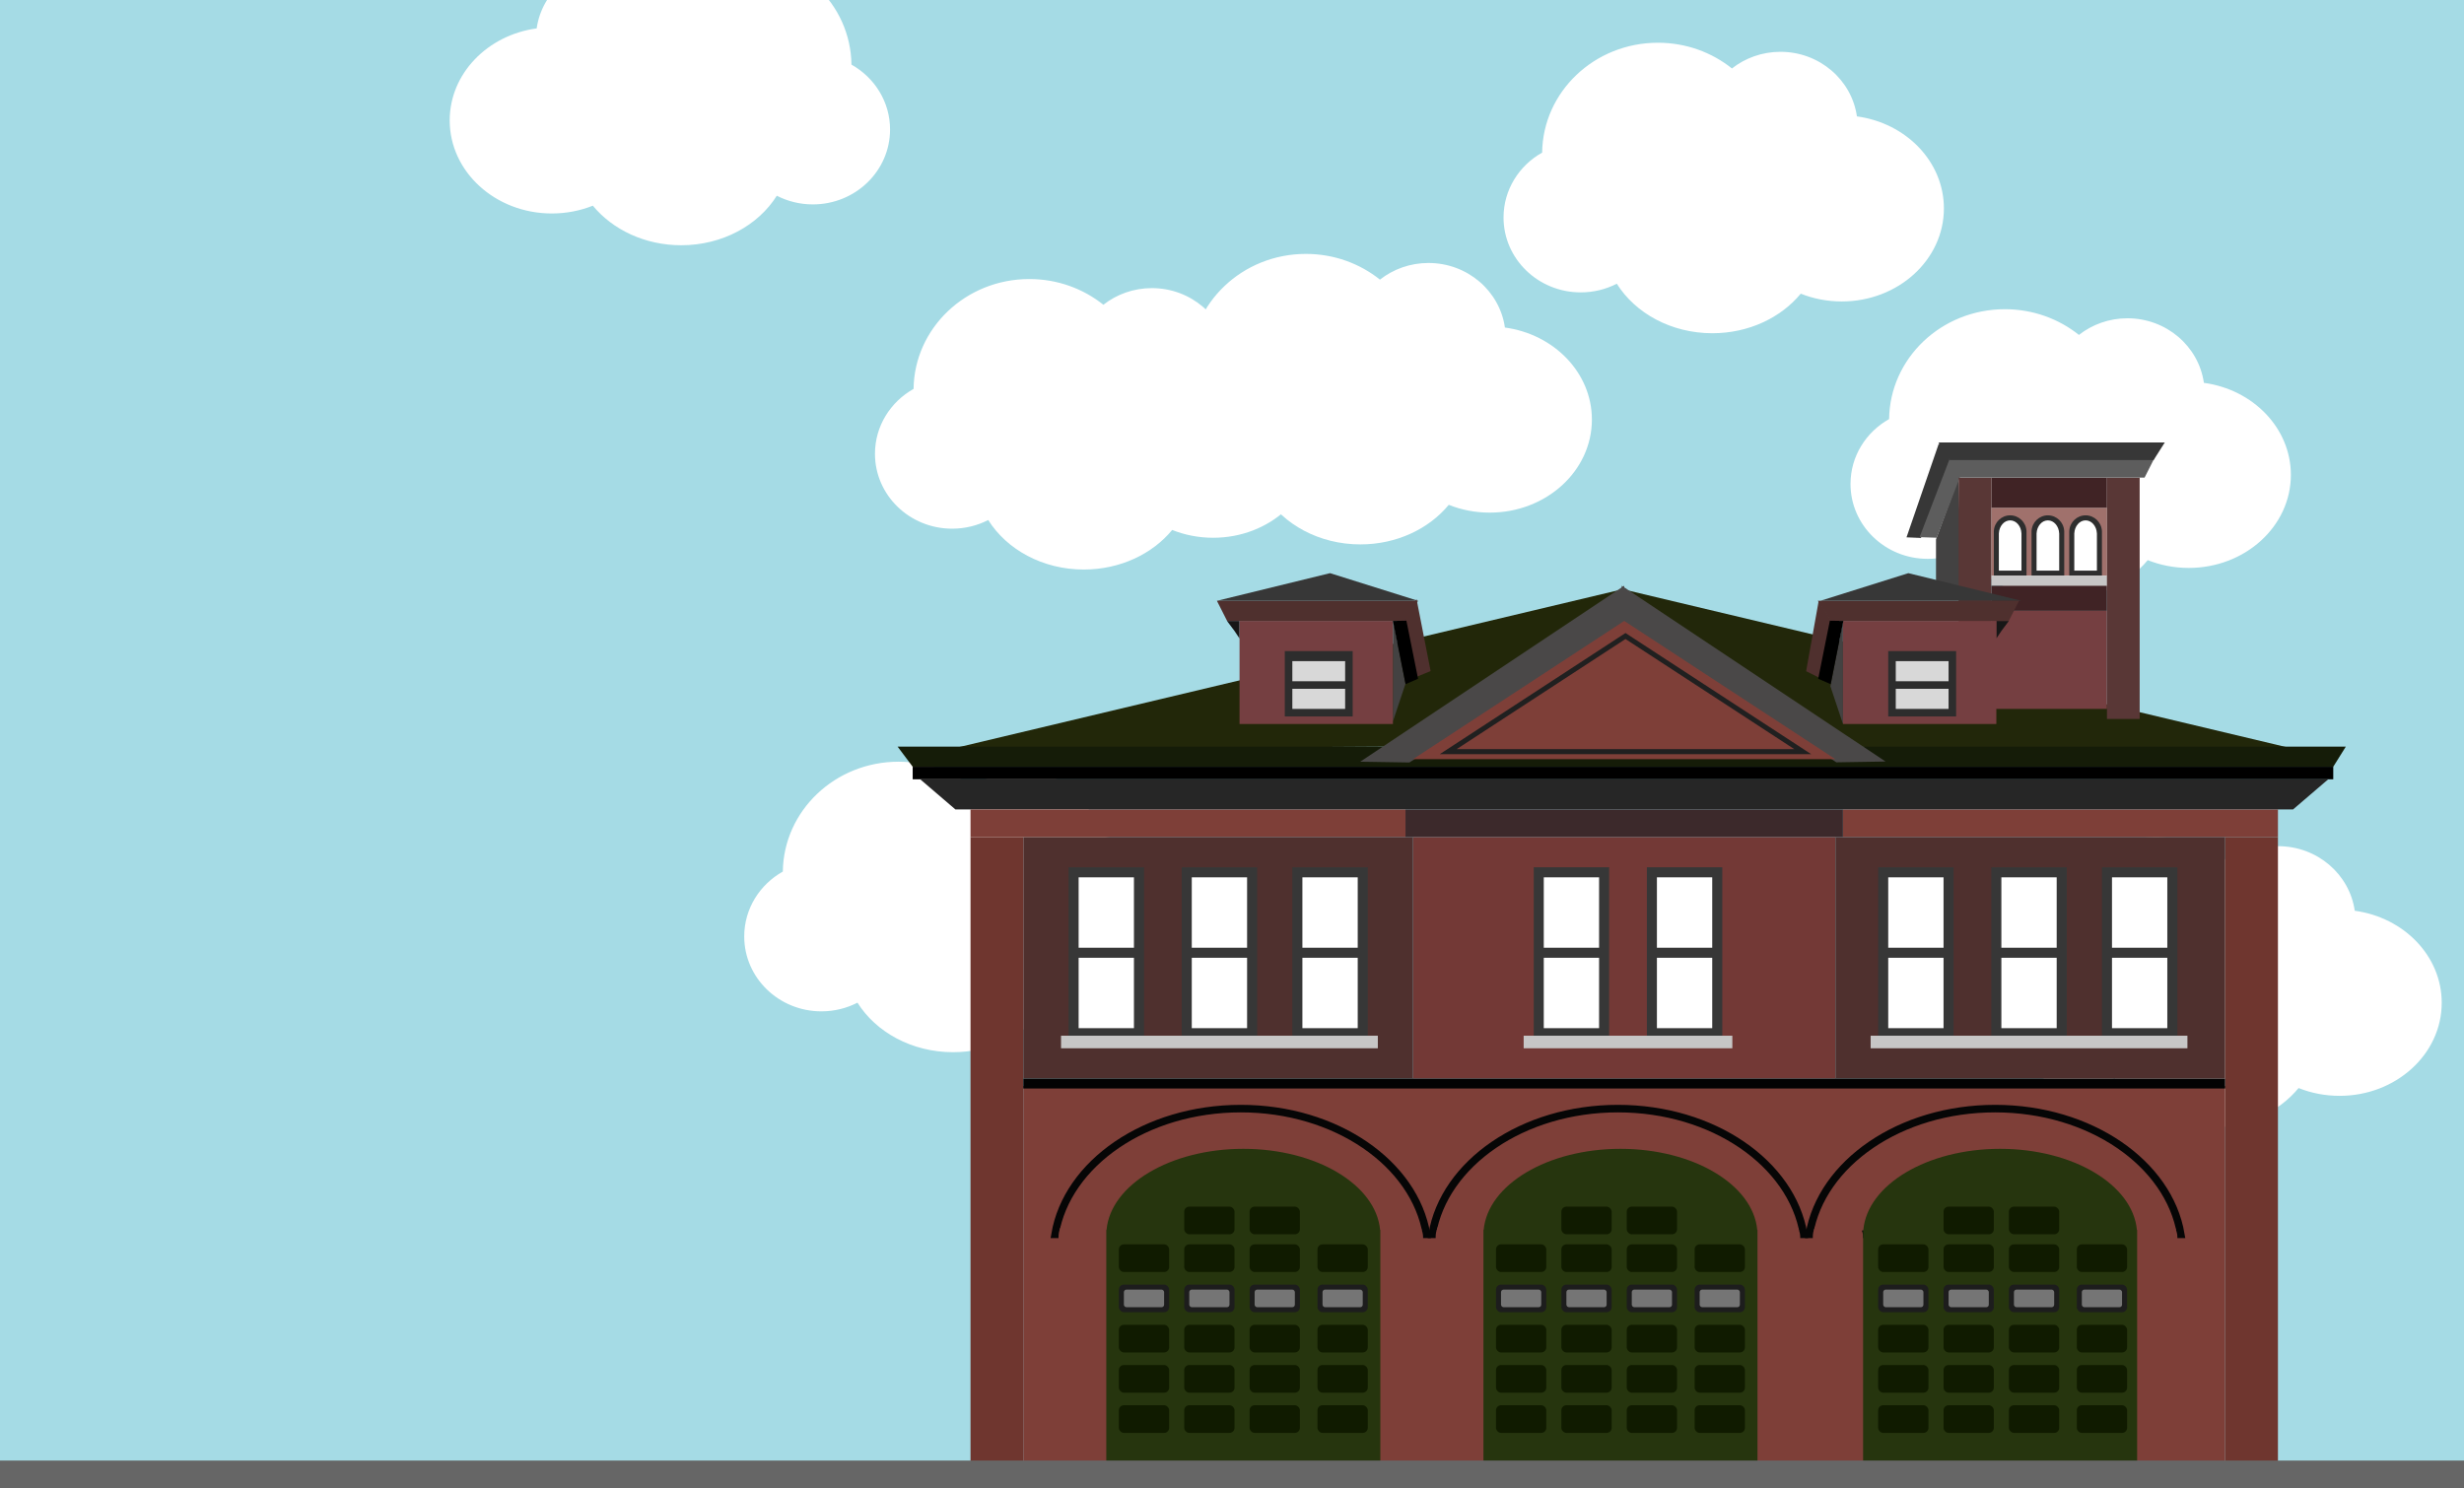 <?xml version="1.0" encoding="UTF-8" standalone="no"?>
<svg width="980px" height="592px" viewBox="0 0 980 592" version="1.1" xmlns="http://www.w3.org/2000/svg" xmlns:xlink="http://www.w3.org/1999/xlink" xmlns:sketch="http://www.bohemiancoding.com/sketch/ns">
    <!-- Generator: Sketch 3.3.3 (12072) - http://www.bohemiancoding.com/sketch -->
    <title>Group</title>
    <desc>Created with Sketch.</desc>
    <defs></defs>
    <g id="firestation" stroke="none" stroke-width="1" fill="none" fill-rule="evenodd" sketch:type="MSPage">
        <g id="firehouse" sketch:type="MSArtboardGroup">
            <g id="Group" sketch:type="MSLayerGroup" transform="translate(-4, -18)">
                <rect id="Rectangle-172" fill="#A5DBE5" sketch:type="MSShapeGroup" x="4" y="18" width="980" height="592"></rect>
                <g id="moln2-copy-6" transform="translate(740, 141)" fill="#FFFFFF" sketch:type="MSShapeGroup">
                    <path d="M140.547,29.294 C138.484,14.785 125.657,3.611 110.141,3.611 C102.83,3.611 96.116,6.092 90.844,10.234 C82.861,3.844 72.593,0 61.39,0 C36.146,0 15.646,19.52 15.351,43.707 C6.174,48.858 0,58.487 0,69.515 C0,85.969 13.743,99.308 30.695,99.308 C35.878,99.308 40.762,98.061 45.044,95.859 L45.044,95.859 C52.408,107.599 66.671,115.558 83.057,115.558 C97.527,115.558 110.341,109.352 118.211,99.817 C123.202,101.812 128.717,102.919 134.517,102.919 C156.954,102.919 175.142,86.347 175.142,65.904 C175.142,47.328 160.124,31.949 140.547,29.294 Z" id="Oval-43"></path>
                </g>
                <g id="moln2-copy-8" transform="translate(800, 351)" fill="#FFFFFF" sketch:type="MSShapeGroup">
                    <path d="M140.547,29.294 C138.484,14.785 125.657,3.611 110.141,3.611 C102.83,3.611 96.116,6.092 90.844,10.234 C82.861,3.844 72.593,0 61.39,0 C36.146,0 15.646,19.52 15.351,43.707 C6.174,48.858 0,58.487 0,69.515 C0,85.969 13.743,99.308 30.695,99.308 C35.878,99.308 40.762,98.061 45.044,95.859 L45.044,95.859 C52.408,107.599 66.671,115.558 83.057,115.558 C97.527,115.558 110.341,109.352 118.211,99.817 C123.202,101.812 128.717,102.919 134.517,102.919 C156.954,102.919 175.142,86.347 175.142,65.904 C175.142,47.328 160.124,31.949 140.547,29.294 Z" id="Oval-43"></path>
                </g>
                <g id="moln2-copy-7" transform="translate(300, 321)" fill="#FFFFFF" sketch:type="MSShapeGroup">
                    <path d="M140.547,29.294 C138.484,14.785 125.657,3.611 110.141,3.611 C102.83,3.611 96.116,6.092 90.844,10.234 C82.861,3.844 72.593,0 61.39,0 C36.146,0 15.646,19.52 15.351,43.707 C6.174,48.858 0,58.487 0,69.515 C0,85.969 13.743,99.308 30.695,99.308 C35.878,99.308 40.762,98.061 45.044,95.859 L45.044,95.859 C52.408,107.599 66.671,115.558 83.057,115.558 C97.527,115.558 110.341,109.352 118.211,99.817 C123.202,101.812 128.717,102.919 134.517,102.919 C156.954,102.919 175.142,86.347 175.142,65.904 C175.142,47.328 160.124,31.949 140.547,29.294 Z" id="Oval-43"></path>
                </g>
                <polygon id="Triangle-2-Copy" fill="#22270A" sketch:type="MSShapeGroup" transform="translate(778.74, 293.543) scale(-1, 1) rotate(157) translate(-778.74, -293.543) " points="755.413 260.205 915.052 326.881 642.429 280.686 "></polygon>
                <polygon id="Triangle-2" fill="#222709" sketch:type="MSShapeGroup" transform="translate(520.501, 293.427) rotate(157) translate(-520.501, -293.427) " points="497.175 260.089 656.813 326.765 384.19 280.57 "></polygon>
                <rect id="Rectangle-47" opacity="0.736" fill="#7E3F38" sketch:type="MSShapeGroup" x="796" y="220" width="46" height="27"></rect>
                <rect id="Rectangle-5" fill="#7E3F38" sketch:type="MSShapeGroup" x="411" y="450" width="478" height="150"></rect>
                <path d="M721.372,509 C716.61,480.787 685.352,459 647.5,459 C609.648,459 578.39,480.787 573.628,509 L721.372,509 Z" id="Oval-7" stroke="#060606" stroke-width="3" sketch:type="MSShapeGroup"></path>
                <path d="M871.372,509 C866.61,480.787 835.352,459 797.5,459 C759.648,459 728.39,480.787 723.628,509 L871.372,509 Z" id="Oval-7-Copy" stroke="#060606" stroke-width="3" sketch:type="MSShapeGroup"></path>
                <path d="M571.372,509 C566.61,480.787 535.352,459 497.5,459 C459.648,459 428.39,480.787 423.628,509 L571.372,509 Z" id="Oval-7-Copy-2" stroke="#060606" stroke-width="3" sketch:type="MSShapeGroup"></path>
                <path d="M827.011,229.194 L827,229.194 L827,247 L840,247 L840,229.194 L839.989,229.194 C839.791,225.739 836.961,223 833.5,223 C830.039,223 827.209,225.739 827.011,229.194 Z" id="Rectangle-48" fill="#2E2E2E" sketch:type="MSShapeGroup"></path>
                <path d="M829.008,230.161 L829,230.161 L829,245 L838,245 L838,230.161 L837.992,230.161 C837.855,227.283 835.896,225 833.5,225 C831.104,225 829.145,227.283 829.008,230.161 Z" id="Rectangle-48-Copy-6" fill="#FFFFFF" sketch:type="MSShapeGroup"></path>
                <path d="M812.011,229.194 L812,229.194 L812,247 L825,247 L825,229.194 L824.989,229.194 C824.791,225.739 821.961,223 818.5,223 C815.039,223 812.209,225.739 812.011,229.194 Z" id="Rectangle-48-Copy" fill="#2E2E2E" sketch:type="MSShapeGroup"></path>
                <path d="M797.011,229.194 L797,229.194 L797,247 L810,247 L810,229.194 L809.989,229.194 C809.791,225.739 806.961,223 803.5,223 C800.039,223 797.209,225.739 797.011,229.194 Z" id="Rectangle-48-Copy-2" fill="#2E2E2E" sketch:type="MSShapeGroup"></path>
                <path d="M814.008,230.161 L814,230.161 L814,245 L823,245 L823,230.161 L822.992,230.161 C822.855,227.283 820.896,225 818.5,225 C816.104,225 814.145,227.283 814.008,230.161 Z" id="Rectangle-48-Copy-7" fill="#FFFFFF" sketch:type="MSShapeGroup"></path>
                <path d="M799.008,230.161 L799,230.161 L799,245 L808,245 L808,230.161 L807.992,230.161 C807.855,227.283 805.896,225 803.5,225 C801.104,225 799.145,227.283 799.008,230.161 Z" id="Rectangle-48-Copy-8" fill="#FFFFFF" sketch:type="MSShapeGroup"></path>
                <rect id="Rectangle-46" fill="#402325" sketch:type="MSShapeGroup" x="796" y="208" width="46" height="12"></rect>
                <rect id="Rectangle-44" fill="#C7C6C6" sketch:type="MSShapeGroup" x="796" y="247" width="47" height="4"></rect>
                <rect id="Rectangle-45" fill="#402325" sketch:type="MSShapeGroup" x="796" y="251" width="46" height="10"></rect>
                <rect id="Rectangle-43" fill="#753F41" sketch:type="MSShapeGroup" x="796" y="261" width="46" height="39"></rect>
                <path d="M774,232.558 L783,208 L784,252 L774,249.953 L774,232.558 Z" id="Rectangle-42" fill="#434242" sketch:type="MSShapeGroup"></path>
                <path d="M768.465,194.741 L776.465,194.741 L773.963,232.497 L768.465,234.125 L768.465,194.741 Z" id="Rectangle-40" fill="#373737" sketch:type="MSShapeGroup" transform="translate(772.465, 214.433) rotate(19) translate(-772.465, -214.433) "></path>
                <path d="M773.413,199.623 L779.833,199.623 L779.833,231.751 L773.413,233.977 L773.413,199.623 Z" id="Rectangle-40-Copy" fill="#5D5D5D" sketch:type="MSShapeGroup" transform="translate(776.623, 216.8) rotate(21) translate(-776.623, -216.8) "></path>
                <rect id="Rectangle-36" fill="#593736" sketch:type="MSShapeGroup" x="783" y="208" width="13" height="75"></rect>
                <rect id="Rectangle-36-Copy" fill="#593736" sketch:type="MSShapeGroup" x="842" y="208" width="13" height="96"></rect>
                <path d="M779,200 L861,200 L856.951,208 L783.049,208 L779,200 Z" id="Rectangle-38" fill="#5D5D5D" sketch:type="MSShapeGroup"></path>
                <path d="M775,194 L865,194 L860.556,201 L779.444,201 L775,194 Z" id="Rectangle-38-Copy" fill="#373737" sketch:type="MSShapeGroup"></path>
                <path d="M763,246 L808,257 L728,257 L763,246 Z" id="Rectangle-34" fill="#373737" sketch:type="MSShapeGroup"></path>
                <path d="M523,246 L568,257 L488,257 L523,246 Z" id="Rectangle-34-Copy" fill="#373737" sketch:type="MSShapeGroup" transform="translate(528, 251.5) scale(-1, 1) translate(-528, -251.5) "></path>
                <path d="M561.402,264.116 L569.34,256.621 L571.402,285.659 L562.997,287.956 L561.402,264.116 Z" id="Rectangle-28" fill="#4F302E" sketch:type="MSShapeGroup" transform="translate(566.402, 272.288) rotate(-7) translate(-566.402, -272.288) "></path>
                <path d="M723.913,264.486 L729.884,257.155 L731.434,285.556 L725.113,287.802 L723.913,264.486 Z" id="Rectangle-28-Copy" fill="#4F302E" sketch:type="MSShapeGroup" transform="translate(727.674, 272.479) scale(-1, 1) rotate(-7) translate(-727.674, -272.479) "></path>
                <path d="M492,265 L497,265 L497,272 L495,269 L492,265 Z" id="Rectangle-27" fill="#171717" sketch:type="MSShapeGroup"></path>
                <path d="M798,265 L803,265 L803,272 L801,269 L798,265 Z" id="Rectangle-27-Copy" fill="#171717" sketch:type="MSShapeGroup" transform="translate(800.5, 268.5) scale(-1, 1) translate(-800.5, -268.5) "></path>
                <path d="M558,264 L563,290 L558,305 L558,264 Z" id="Rectangle-18" fill="#434242" sketch:type="MSShapeGroup"></path>
                <path d="M732,265 L737,291 L732,306 L732,265 Z" id="Rectangle-18-Copy" fill="#434242" sketch:type="MSShapeGroup" transform="translate(734.5, 285.5) scale(-1, 1) translate(-734.5, -285.5) "></path>
                <rect id="Rectangle-16" fill="#753F41" sketch:type="MSShapeGroup" x="497" y="265" width="61" height="41"></rect>
                <rect id="Rectangle-16-Copy" fill="#753F41" sketch:type="MSShapeGroup" x="737" y="265" width="61" height="41"></rect>
                <path d="M361,315 L937,315 L932,323 L367,323 L361,315 Z" id="Rectangle-15" fill="#151C08" sketch:type="MSShapeGroup"></path>
                <path d="M537.379,285.88 L663.565,284.36 L655.788,296.793 L553.608,296.793 L537.379,285.88 Z" id="Rectangle-13" fill="#4A4848" sketch:type="MSShapeGroup" transform="translate(600.472, 290.577) rotate(327) translate(-600.472, -290.577) "></path>
                <path d="M635.448,285.836 L761.54,284.336 L753.857,296.75 L651.677,296.75 L635.448,285.836 Z" id="Rectangle-13-Copy" fill="#4A4848" sketch:type="MSShapeGroup" transform="translate(698.494, 290.543) scale(-1, 1) rotate(327) translate(-698.494, -290.543) "></path>
                <rect id="Rectangle-12" fill="#000000" sketch:type="MSShapeGroup" x="367" y="323" width="565" height="5"></rect>
                <path d="M370,328 L930,328 L916,340 L384,340 L370,328 Z" id="Rectangle-11" fill="#262626" sketch:type="MSShapeGroup"></path>
                <rect id="Rectangle-8" fill="#7E3F38" sketch:type="MSShapeGroup" x="737" y="340" width="173" height="11"></rect>
                <rect id="Rectangle-8-Copy" fill="#7E3F38" sketch:type="MSShapeGroup" x="390" y="340" width="173" height="11"></rect>
                <rect id="Rectangle-3" fill="#6F362F" sketch:type="MSShapeGroup" x="390" y="351" width="21" height="249"></rect>
                <rect id="Rectangle-3-Copy" fill="#6F362F" sketch:type="MSShapeGroup" x="889" y="351" width="21" height="249"></rect>
                <rect id="Rectangle-10" fill="#030303" sketch:type="MSShapeGroup" x="411" y="447" width="478" height="4"></rect>
                <polygon id="Triangle-1" fill="#7E3F38" sketch:type="MSShapeGroup" points="650 265 734 320 566 320 "></polygon>
                <polygon id="Triangle-1-Copy" stroke="#202020" stroke-width="2" sketch:type="MSShapeGroup" points="650.5 271 721 317 580 317 "></polygon>
                <rect id="Rectangle-7" fill="#3C292B" sketch:type="MSShapeGroup" x="563" y="340" width="174" height="11"></rect>
                <rect id="Rectangle-6" fill="#733936" sketch:type="MSShapeGroup" x="566" y="351" width="168" height="96"></rect>
                <rect id="Rectangle-5" fill="#4F302E" sketch:type="MSShapeGroup" x="411" y="351" width="155" height="96"></rect>
                <rect id="Rectangle-5-Copy" fill="#4F302E" sketch:type="MSShapeGroup" x="734" y="351" width="155" height="96"></rect>
                <rect id="Rectangle-20" fill="#2D2D2D" sketch:type="MSShapeGroup" x="515" y="277" width="27" height="26"></rect>
                <rect id="Rectangle-20-Copy" fill="#2D2D2D" sketch:type="MSShapeGroup" x="755" y="277" width="27" height="26"></rect>
                <rect id="Rectangle-22" fill="#D8D8D8" sketch:type="MSShapeGroup" x="518" y="281" width="21" height="8"></rect>
                <rect id="Rectangle-22-Copy" fill="#D8D8D8" sketch:type="MSShapeGroup" x="518" y="292" width="21" height="8"></rect>
                <rect id="Rectangle-22-Copy-3" fill="#D8D8D8" sketch:type="MSShapeGroup" x="758" y="281" width="21" height="8"></rect>
                <rect id="Rectangle-22-Copy-2" fill="#D8D8D8" sketch:type="MSShapeGroup" x="758" y="292" width="21" height="8"></rect>
                <path d="M488,257 L568,257 L562.937,265 L492.051,265 L488,257 Z" id="Rectangle-26" fill="#4F302E" sketch:type="MSShapeGroup"></path>
                <path d="M727,257 L807,257 L801.937,265 L731.051,265 L727,257 Z" id="Rectangle-26-Copy" fill="#4F302E" sketch:type="MSShapeGroup" transform="translate(767, 261) scale(-1, 1) translate(-767, -261) "></path>
                <path d="M560.826,264.166 L566.075,265.29 L565.396,288.826 L560.074,289.804 L560.826,264.166 Z" id="Rectangle-29" fill="#000000" sketch:type="MSShapeGroup" transform="translate(563.074, 276.985) rotate(-13) translate(-563.074, -276.985) "></path>
                <path d="M729.826,264.166 L735.075,265.29 L734.396,288.826 L729.074,289.804 L729.826,264.166 Z" id="Rectangle-29-Copy" fill="#000000" sketch:type="MSShapeGroup" transform="translate(732.074, 276.985) scale(-1, 1) rotate(-13) translate(-732.074, -276.985) "></path>
                <g id="block" transform="translate(425, 501)" fill="#7E3F38" sketch:type="MSShapeGroup">
                    <rect id="Rectangle-101" x="0" y="0" width="20" height="22" rx="9"></rect>
                    <rect id="Rectangle-101-Copy" x="125" y="0" width="20" height="22" rx="9"></rect>
                    <rect id="Rectangle-101-Copy-2" x="150" y="0" width="20" height="22" rx="9"></rect>
                    <rect id="Rectangle-101-Copy-3" x="275" y="0" width="20" height="22" rx="9"></rect>
                    <rect id="Rectangle-101-Copy-4" x="300" y="0" width="20" height="22" rx="9"></rect>
                    <rect id="Rectangle-101-Copy-5" x="425" y="0" width="20" height="22" rx="9"></rect>
                </g>
                <path d="M745.093,507.258 L745,507.258 L745,600 L854,600 L854,507.258 L853.907,507.258 C852.248,489.267 828.523,475 799.5,475 C770.477,475 746.752,489.267 745.093,507.258 Z" id="Rectangle-48-Copy-3" fill="#26350E" sketch:type="MSShapeGroup"></path>
                <path d="M594.093,507.258 L594,507.258 L594,600 L703,600 L703,507.258 L702.907,507.258 C701.248,489.267 677.523,475 648.5,475 C619.477,475 595.752,489.267 594.093,507.258 Z" id="Rectangle-48-Copy-4" fill="#26350E" sketch:type="MSShapeGroup"></path>
                <path d="M444.093,507.258 L444,507.258 L444,600 L553,600 L553,507.258 L552.907,507.258 C551.248,489.267 527.523,475 498.5,475 C469.477,475 445.752,489.267 444.093,507.258 Z" id="Rectangle-48-Copy-5" fill="#26350E" sketch:type="MSShapeGroup"></path>
                <g id="dörr-fönster" transform="translate(751, 498)" sketch:type="MSShapeGroup">
                    <rect id="Rectangle-54" fill="#1D1D1D" x="52" y="31" width="20" height="11" rx="2"></rect>
                    <rect id="Rectangle-54-Copy" fill="#1D1D1D" x="79" y="31" width="20" height="11" rx="2"></rect>
                    <rect id="Rectangle-54-Copy-2" fill="#1D1D1D" x="26" y="31" width="20" height="11" rx="2"></rect>
                    <rect id="Rectangle-54-Copy-3" fill="#1D1D1D" x="0" y="31" width="20" height="11" rx="2"></rect>
                    <rect id="Rectangle-54-Copy-7" fill="#101B00" x="52" y="47" width="20" height="11" rx="2"></rect>
                    <rect id="Rectangle-54-Copy-6" fill="#101B00" x="79" y="47" width="20" height="11" rx="2"></rect>
                    <rect id="Rectangle-54-Copy-5" fill="#101B00" x="26" y="47" width="20" height="11" rx="2"></rect>
                    <rect id="Rectangle-54-Copy-4" fill="#101B00" x="0" y="47" width="20" height="11" rx="2"></rect>
                    <rect id="Rectangle-54-Copy-11" fill="#101B00" x="52" y="63" width="20" height="11" rx="2"></rect>
                    <rect id="Rectangle-54-Copy-10" fill="#101B00" x="79" y="63" width="20" height="11" rx="2"></rect>
                    <rect id="Rectangle-54-Copy-9" fill="#101B00" x="26" y="63" width="20" height="11" rx="2"></rect>
                    <rect id="Rectangle-54-Copy-8" fill="#101B00" x="0" y="63" width="20" height="11" rx="2"></rect>
                    <rect id="Rectangle-54-Copy-15" fill="#101B00" x="52" y="79" width="20" height="11" rx="2"></rect>
                    <rect id="Rectangle-54-Copy-14" fill="#101B00" x="79" y="79" width="20" height="11" rx="2"></rect>
                    <rect id="Rectangle-54-Copy-13" fill="#101B00" x="26" y="79" width="20" height="11" rx="2"></rect>
                    <rect id="Rectangle-54-Copy-12" fill="#101B00" x="0" y="79" width="20" height="11" rx="2"></rect>
                    <rect id="Rectangle-54-Copy-19" fill="#101B00" x="52" y="15" width="20" height="11" rx="2"></rect>
                    <rect id="Rectangle-54-Copy-18" fill="#101B00" x="79" y="15" width="20" height="11" rx="2"></rect>
                    <rect id="Rectangle-54-Copy-17" fill="#101B00" x="26" y="15" width="20" height="11" rx="2"></rect>
                    <rect id="Rectangle-54-Copy-16" fill="#101B00" x="0" y="15" width="20" height="11" rx="2"></rect>
                    <rect id="Rectangle-54-Copy-23" fill="#101B00" x="52" y="0" width="20" height="11" rx="2"></rect>
                    <rect id="Rectangle-54-Copy-21" fill="#101B00" x="26" y="0" width="20" height="11" rx="2"></rect>
                </g>
                <g id="dörr-fönster-copy-2" transform="translate(599, 498)" sketch:type="MSShapeGroup">
                    <rect id="Rectangle-54" fill="#1D1D1D" x="52" y="31" width="20" height="11" rx="2"></rect>
                    <rect id="Rectangle-54-Copy" fill="#1D1D1D" x="79" y="31" width="20" height="11" rx="2"></rect>
                    <rect id="Rectangle-54-Copy-2" fill="#1D1D1D" x="26" y="31" width="20" height="11" rx="2"></rect>
                    <rect id="Rectangle-54-Copy-3" fill="#1D1D1D" x="0" y="31" width="20" height="11" rx="2"></rect>
                    <rect id="Rectangle-54-Copy-20" fill="#757575" x="2" y="33" width="16" height="7" rx="1"></rect>
                    <rect id="Rectangle-54-Copy-22" fill="#757575" x="28" y="33" width="16" height="7" rx="1"></rect>
                    <rect id="Rectangle-54-Copy-24" fill="#757575" x="54" y="33" width="16" height="7" rx="1"></rect>
                    <rect id="Rectangle-54-Copy-25" fill="#757575" x="81" y="33" width="16" height="7" rx="1"></rect>
                    <rect id="Rectangle-54-Copy-26" fill="#757575" x="154" y="33" width="16" height="7" rx="1"></rect>
                    <rect id="Rectangle-54-Copy-27" fill="#757575" x="180" y="33" width="16" height="7" rx="1"></rect>
                    <rect id="Rectangle-54-Copy-28" fill="#757575" x="206" y="33" width="16" height="7" rx="1"></rect>
                    <rect id="Rectangle-54-Copy-29" fill="#757575" x="233" y="33" width="16" height="7" rx="1"></rect>
                    <rect id="Rectangle-54-Copy-7" fill="#101B00" x="52" y="47" width="20" height="11" rx="2"></rect>
                    <rect id="Rectangle-54-Copy-6" fill="#101B00" x="79" y="47" width="20" height="11" rx="2"></rect>
                    <rect id="Rectangle-54-Copy-5" fill="#101B00" x="26" y="47" width="20" height="11" rx="2"></rect>
                    <rect id="Rectangle-54-Copy-4" fill="#101B00" x="0" y="47" width="20" height="11" rx="2"></rect>
                    <rect id="Rectangle-54-Copy-11" fill="#101B00" x="52" y="63" width="20" height="11" rx="2"></rect>
                    <rect id="Rectangle-54-Copy-10" fill="#101B00" x="79" y="63" width="20" height="11" rx="2"></rect>
                    <rect id="Rectangle-54-Copy-9" fill="#101B00" x="26" y="63" width="20" height="11" rx="2"></rect>
                    <rect id="Rectangle-54-Copy-8" fill="#101B00" x="0" y="63" width="20" height="11" rx="2"></rect>
                    <rect id="Rectangle-54-Copy-15" fill="#101B00" x="52" y="79" width="20" height="11" rx="2"></rect>
                    <rect id="Rectangle-54-Copy-14" fill="#101B00" x="79" y="79" width="20" height="11" rx="2"></rect>
                    <rect id="Rectangle-54-Copy-13" fill="#101B00" x="26" y="79" width="20" height="11" rx="2"></rect>
                    <rect id="Rectangle-54-Copy-12" fill="#101B00" x="0" y="79" width="20" height="11" rx="2"></rect>
                    <rect id="Rectangle-54-Copy-19" fill="#101B00" x="52" y="15" width="20" height="11" rx="2"></rect>
                    <rect id="Rectangle-54-Copy-18" fill="#101B00" x="79" y="15" width="20" height="11" rx="2"></rect>
                    <rect id="Rectangle-54-Copy-17" fill="#101B00" x="26" y="15" width="20" height="11" rx="2"></rect>
                    <rect id="Rectangle-54-Copy-16" fill="#101B00" x="0" y="15" width="20" height="11" rx="2"></rect>
                    <rect id="Rectangle-54-Copy-23" fill="#101B00" x="52" y="0" width="20" height="11" rx="2"></rect>
                    <rect id="Rectangle-54-Copy-21" fill="#101B00" x="26" y="0" width="20" height="11" rx="2"></rect>
                </g>
                <g id="dörr-fönster-copy" transform="translate(449, 498)" sketch:type="MSShapeGroup">
                    <rect id="Rectangle-54" fill="#1D1D1D" x="52" y="31" width="20" height="11" rx="2"></rect>
                    <rect id="Rectangle-54-Copy" fill="#1D1D1D" x="79" y="31" width="20" height="11" rx="2"></rect>
                    <rect id="Rectangle-54-Copy-2" fill="#1D1D1D" x="26" y="31" width="20" height="11" rx="2"></rect>
                    <rect id="Rectangle-54-Copy-3" fill="#1D1D1D" x="0" y="31" width="20" height="11" rx="2"></rect>
                    <rect id="Rectangle-54-Copy-7" fill="#101B00" x="52" y="47" width="20" height="11" rx="2"></rect>
                    <rect id="Rectangle-54-Copy-6" fill="#101B00" x="79" y="47" width="20" height="11" rx="2"></rect>
                    <rect id="Rectangle-54-Copy-5" fill="#101B00" x="26" y="47" width="20" height="11" rx="2"></rect>
                    <rect id="Rectangle-54-Copy-4" fill="#101B00" x="0" y="47" width="20" height="11" rx="2"></rect>
                    <rect id="Rectangle-54-Copy-11" fill="#101B00" x="52" y="63" width="20" height="11" rx="2"></rect>
                    <rect id="Rectangle-54-Copy-10" fill="#101B00" x="79" y="63" width="20" height="11" rx="2"></rect>
                    <rect id="Rectangle-54-Copy-9" fill="#101B00" x="26" y="63" width="20" height="11" rx="2"></rect>
                    <rect id="Rectangle-54-Copy-8" fill="#101B00" x="0" y="63" width="20" height="11" rx="2"></rect>
                    <rect id="Rectangle-54-Copy-15" fill="#101B00" x="52" y="79" width="20" height="11" rx="2"></rect>
                    <rect id="Rectangle-54-Copy-14" fill="#101B00" x="79" y="79" width="20" height="11" rx="2"></rect>
                    <rect id="Rectangle-54-Copy-13" fill="#101B00" x="26" y="79" width="20" height="11" rx="2"></rect>
                    <rect id="Rectangle-54-Copy-12" fill="#101B00" x="0" y="79" width="20" height="11" rx="2"></rect>
                    <rect id="Rectangle-54-Copy-19" fill="#101B00" x="52" y="15" width="20" height="11" rx="2"></rect>
                    <rect id="Rectangle-54-Copy-18" fill="#101B00" x="79" y="15" width="20" height="11" rx="2"></rect>
                    <rect id="Rectangle-54-Copy-17" fill="#101B00" x="26" y="15" width="20" height="11" rx="2"></rect>
                    <rect id="Rectangle-54-Copy-16" fill="#101B00" x="0" y="15" width="20" height="11" rx="2"></rect>
                    <rect id="Rectangle-54-Copy-23" fill="#101B00" x="52" y="0" width="20" height="11" rx="2"></rect>
                    <rect id="Rectangle-54-Copy-21" fill="#101B00" x="26" y="0" width="20" height="11" rx="2"></rect>
                </g>
                <rect id="Rectangle-54-Copy-30" fill="#757575" sketch:type="MSShapeGroup" x="530" y="531" width="16" height="7" rx="1"></rect>
                <rect id="Rectangle-54-Copy-31" fill="#757575" sketch:type="MSShapeGroup" x="503" y="531" width="16" height="7" rx="1"></rect>
                <rect id="Rectangle-54-Copy-32" fill="#757575" sketch:type="MSShapeGroup" x="477" y="531" width="16" height="7" rx="1"></rect>
                <rect id="Rectangle-54-Copy-33" fill="#757575" sketch:type="MSShapeGroup" x="451" y="531" width="16" height="7" rx="1"></rect>
                <g id="ÖVER-FÖNSTER" transform="translate(610, 363)" sketch:type="MSShapeGroup">
                    <rect id="Rectangle-116" fill="#373737" x="4" y="0" width="30" height="67"></rect>
                    <rect id="Rectangle-117" fill="#FFFFFF" x="8" y="4" width="22" height="28"></rect>
                    <rect id="Rectangle-117-Copy" fill="#FFFFFF" x="8" y="36" width="22" height="28"></rect>
                    <rect id="Rectangle-116-Copy" fill="#373737" x="49" y="0" width="30" height="67"></rect>
                    <rect id="Rectangle-117-Copy-3" fill="#FFFFFF" x="53" y="4" width="22" height="28"></rect>
                    <rect id="Rectangle-117-Copy-2" fill="#FFFFFF" x="53" y="36" width="22" height="28"></rect>
                    <rect id="Rectangle-122" fill="#C7C6C6" x="0" y="67" width="83" height="5"></rect>
                </g>
                <g id="ÖVER-FÖNSTER-Copy" transform="translate(748, 363)" sketch:type="MSShapeGroup">
                    <rect id="Rectangle-116" fill="#373737" x="3" y="0" width="30" height="67"></rect>
                    <rect id="Rectangle-117" fill="#FFFFFF" x="7" y="4" width="22" height="28"></rect>
                    <rect id="Rectangle-117-Copy" fill="#FFFFFF" x="7" y="36" width="22" height="28"></rect>
                    <rect id="Rectangle-116-Copy" fill="#373737" x="48" y="0" width="30" height="67"></rect>
                    <rect id="Rectangle-117-Copy-3" fill="#FFFFFF" x="52" y="4" width="22" height="28"></rect>
                    <rect id="Rectangle-117-Copy-2" fill="#FFFFFF" x="52" y="36" width="22" height="28"></rect>
                    <rect id="Rectangle-116-Copy-2" fill="#373737" x="92" y="0" width="30" height="67"></rect>
                    <rect id="Rectangle-117-Copy-5" fill="#FFFFFF" x="96" y="4" width="22" height="28"></rect>
                    <rect id="Rectangle-117-Copy-4" fill="#FFFFFF" x="96" y="36" width="22" height="28"></rect>
                    <rect id="Rectangle-122" fill="#C7C6C6" x="0" y="67" width="126" height="5"></rect>
                </g>
                <g id="ÖVER-FÖNSTER-Copy-2" transform="translate(426, 363)" sketch:type="MSShapeGroup">
                    <rect id="Rectangle-116" fill="#373737" x="3" y="0" width="30" height="67"></rect>
                    <rect id="Rectangle-117" fill="#FFFFFF" x="7" y="4" width="22" height="28"></rect>
                    <rect id="Rectangle-117-Copy" fill="#FFFFFF" x="7" y="36" width="22" height="28"></rect>
                    <rect id="Rectangle-116-Copy" fill="#373737" x="48" y="0" width="30" height="67"></rect>
                    <rect id="Rectangle-117-Copy-3" fill="#FFFFFF" x="52" y="4" width="22" height="28"></rect>
                    <rect id="Rectangle-117-Copy-2" fill="#FFFFFF" x="52" y="36" width="22" height="28"></rect>
                    <rect id="Rectangle-116-Copy-2" fill="#373737" x="92" y="0" width="30" height="67"></rect>
                    <rect id="Rectangle-117-Copy-5" fill="#FFFFFF" x="96" y="4" width="22" height="28"></rect>
                    <rect id="Rectangle-117-Copy-4" fill="#FFFFFF" x="96" y="36" width="22" height="28"></rect>
                    <rect id="Rectangle-122" fill="#C7C6C6" x="0" y="67" width="126" height="5"></rect>
                </g>
                <g id="moln2-copy-3" transform="translate(352, 129)" fill="#FFFFFF" sketch:type="MSShapeGroup">
                    <path d="M140.547,29.294 C138.484,14.785 125.657,3.611 110.141,3.611 C102.83,3.611 96.116,6.092 90.844,10.234 C82.861,3.844 72.593,0 61.39,0 C36.146,0 15.646,19.52 15.351,43.707 C6.174,48.858 0,58.487 0,69.515 C0,85.969 13.743,99.308 30.695,99.308 C35.878,99.308 40.762,98.061 45.044,95.859 L45.044,95.859 C52.408,107.599 66.671,115.558 83.057,115.558 C97.527,115.558 110.341,109.352 118.211,99.817 C123.202,101.812 128.717,102.919 134.517,102.919 C156.954,102.919 175.142,86.347 175.142,65.904 C175.142,47.328 160.124,31.949 140.547,29.294 Z" id="Oval-43"></path>
                </g>
                <g id="moln2-copy-4" transform="translate(462, 119)" fill="#FFFFFF" sketch:type="MSShapeGroup">
                    <path d="M140.547,29.294 C138.484,14.785 125.657,3.611 110.141,3.611 C102.83,3.611 96.116,6.092 90.844,10.234 C82.861,3.844 72.593,0 61.39,0 C36.146,0 15.646,19.52 15.351,43.707 C6.174,48.858 0,58.487 0,69.515 C0,85.969 13.743,99.308 30.695,99.308 C35.878,99.308 40.762,98.061 45.044,95.859 L45.044,95.859 C52.408,107.599 66.671,115.558 83.057,115.558 C97.527,115.558 110.341,109.352 118.211,99.817 C123.202,101.812 128.717,102.919 134.517,102.919 C156.954,102.919 175.142,86.347 175.142,65.904 C175.142,47.328 160.124,31.949 140.547,29.294 Z" id="Oval-43"></path>
                </g>
                <g id="moln2-copy-5" transform="translate(602, 35)" fill="#FFFFFF" sketch:type="MSShapeGroup">
                    <path d="M140.547,29.294 C138.484,14.785 125.657,3.611 110.141,3.611 C102.83,3.611 96.116,6.092 90.844,10.234 C82.861,3.844 72.593,0 61.39,0 C36.146,0 15.646,19.52 15.351,43.707 C6.174,48.858 0,58.487 0,69.515 C0,85.969 13.743,99.308 30.695,99.308 C35.878,99.308 40.762,98.061 45.044,95.859 L45.044,95.859 C52.408,107.599 66.671,115.558 83.057,115.558 C97.527,115.558 110.341,109.352 118.211,99.817 C123.202,101.812 128.717,102.919 134.517,102.919 C156.954,102.919 175.142,86.347 175.142,65.904 C175.142,47.328 160.124,31.949 140.547,29.294 Z" id="Oval-43"></path>
                </g>
                <g id="moln2-copy-9" transform="translate(270, 58) scale(-1, 1) translate(-270, -58) translate(182, 0)" fill="#FFFFFF" sketch:type="MSShapeGroup">
                    <path d="M140.547,29.294 C138.484,14.785 125.657,3.611 110.141,3.611 C102.83,3.611 96.116,6.092 90.844,10.234 C82.861,3.844 72.593,0 61.39,0 C36.146,0 15.646,19.52 15.351,43.707 C6.174,48.858 0,58.487 0,69.515 C0,85.969 13.743,99.308 30.695,99.308 C35.878,99.308 40.762,98.061 45.044,95.859 L45.044,95.859 C52.408,107.599 66.671,115.558 83.057,115.558 C97.527,115.558 110.341,109.352 118.211,99.817 C123.202,101.812 128.717,102.919 134.517,102.919 C156.954,102.919 175.142,86.347 175.142,65.904 C175.142,47.328 160.124,31.949 140.547,29.294 Z" id="Oval-43"></path>
                </g>
                <rect id="Rectangle-171" fill="#666666" sketch:type="MSShapeGroup" x="0" y="599" width="1002" height="12"></rect>
            </g>
        </g>
    </g>
</svg>